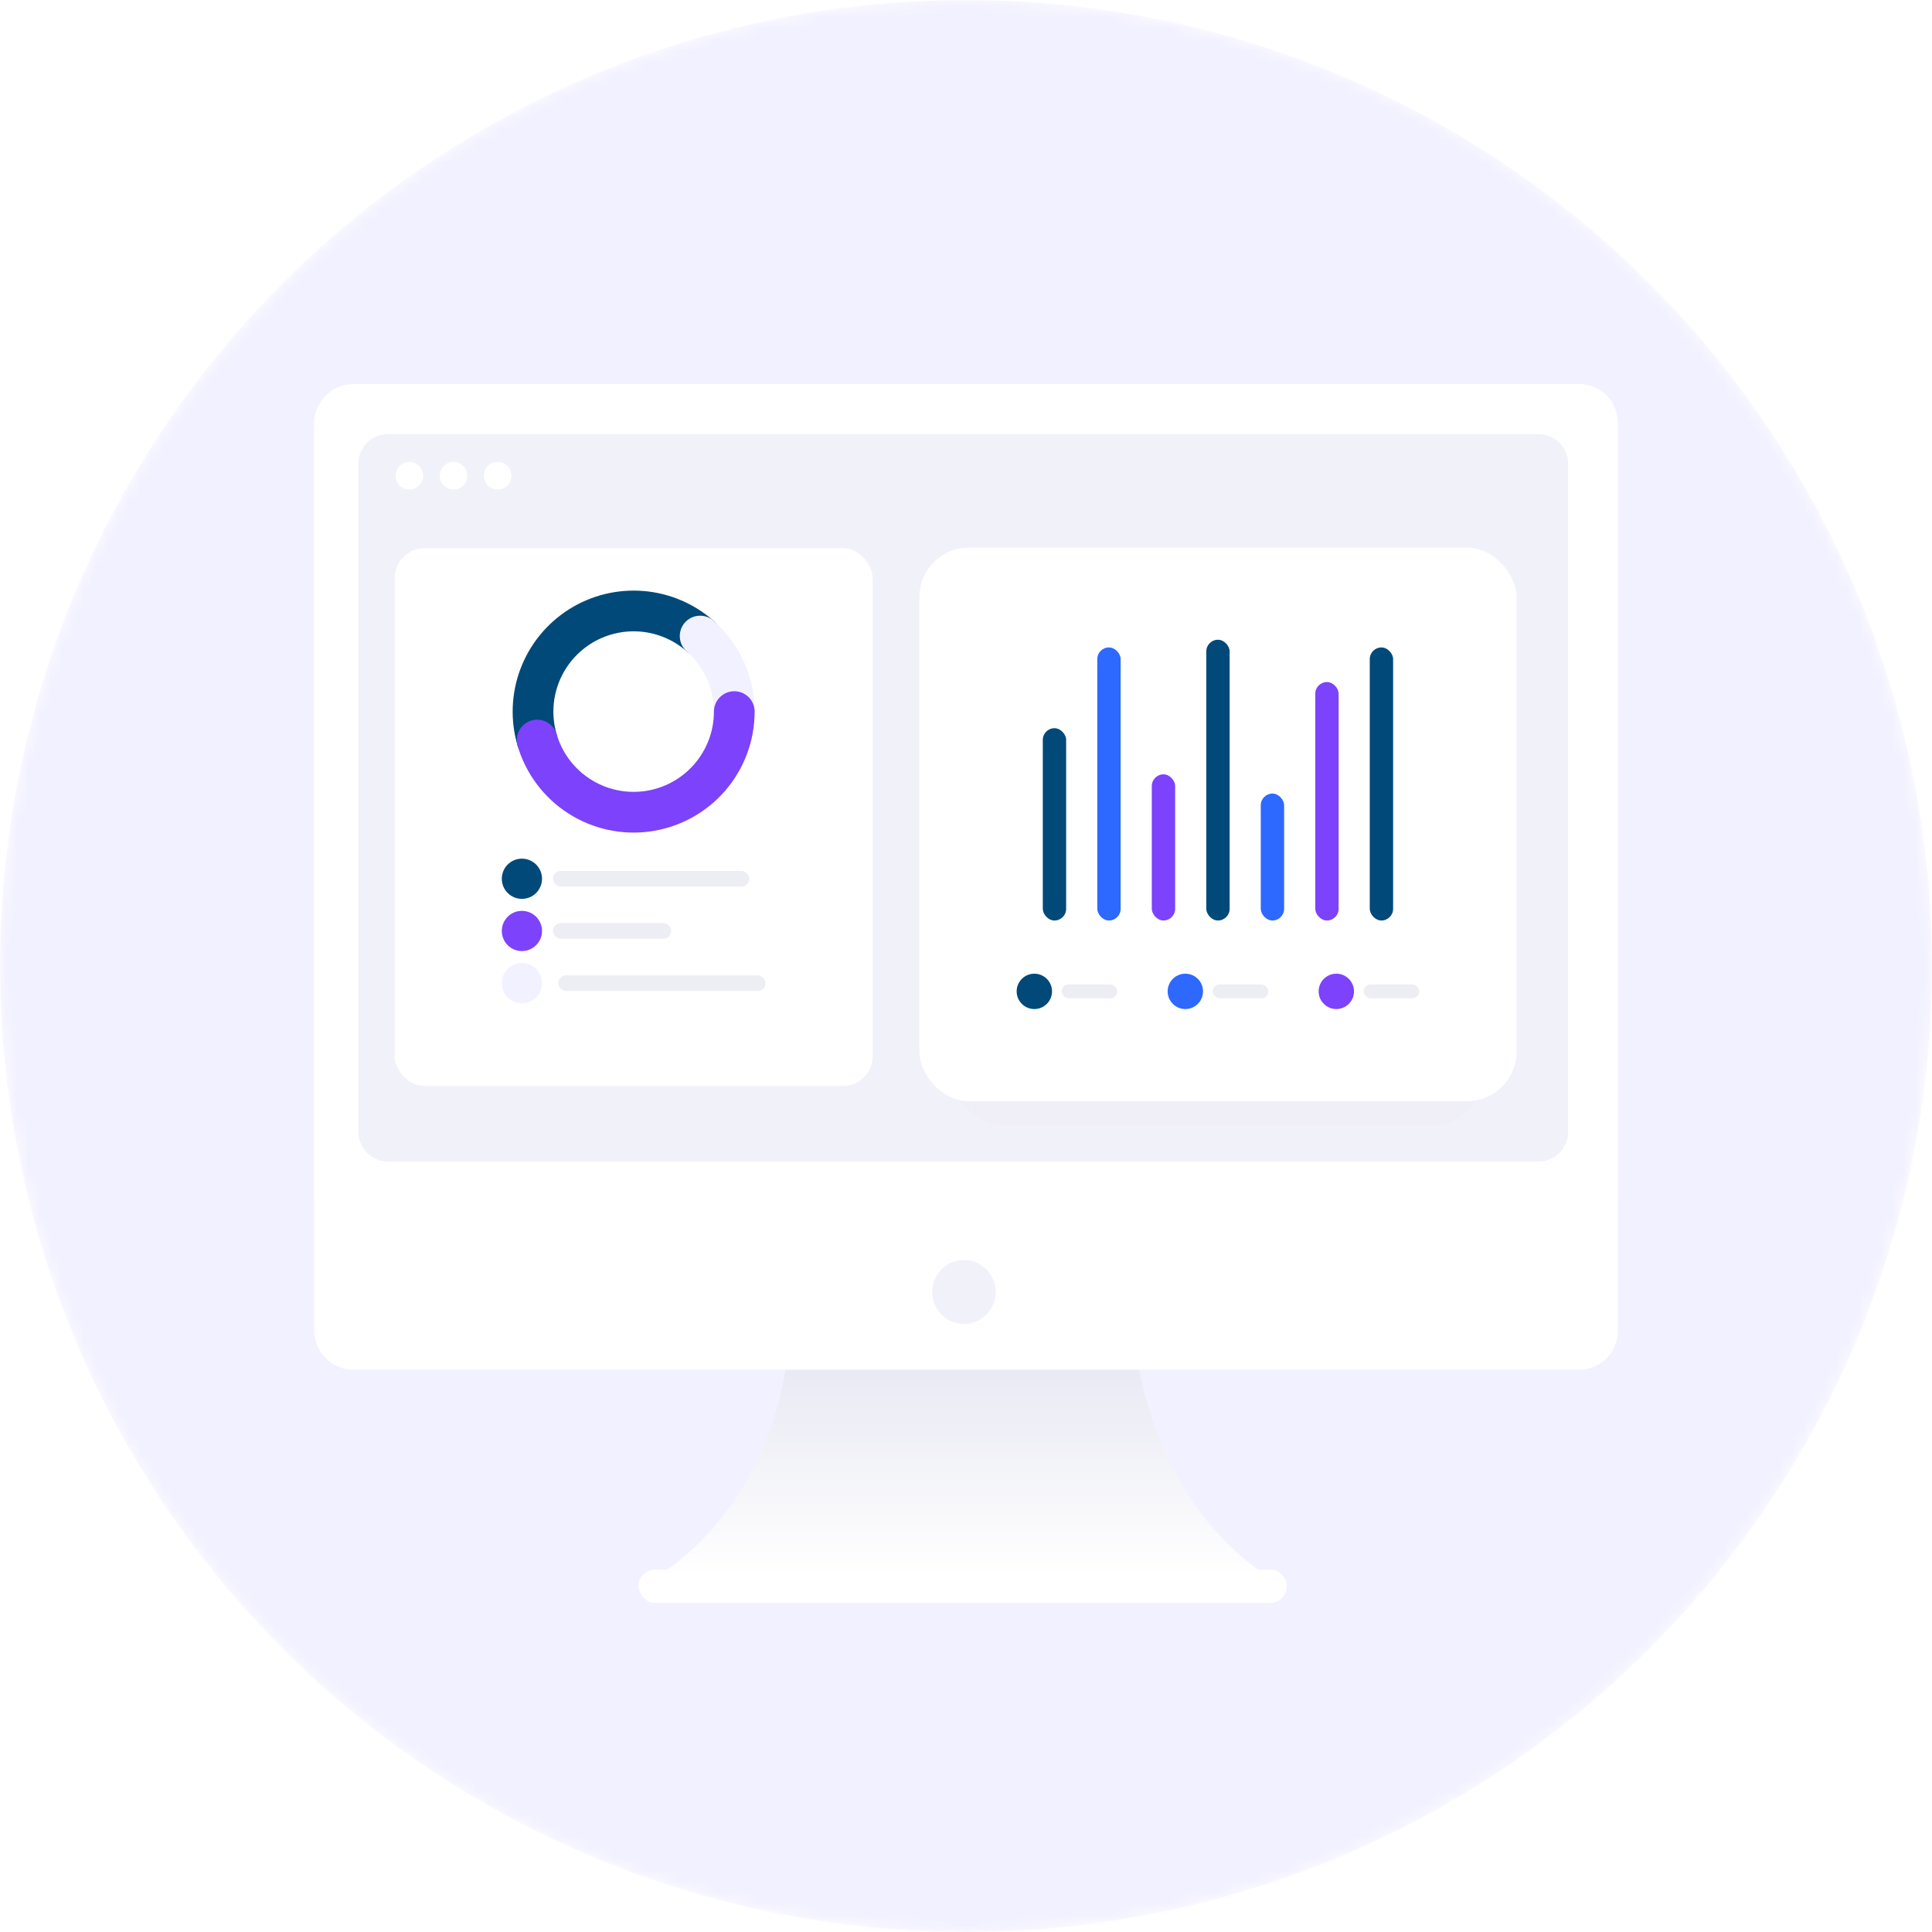 <svg width="172" height="172" viewBox="0 0 172 172" fill="none" xmlns="http://www.w3.org/2000/svg">
<mask id="mask0_1429_24705" style="mask-type:alpha" maskUnits="userSpaceOnUse" x="0" y="0" width="172" height="172">
<circle cx="86" cy="86" r="86" fill="#EFF0F7"/>
</mask>
<g mask="url(#mask0_1429_24705)">
<circle cx="86" cy="86" r="86" fill="#F2F1FF"/>
<path d="M114.061 141.099C104.728 141.346 93.552 141.099 85.693 140.976C77.834 141.223 66.658 141.346 57.325 141.099C66.535 135.785 69.728 126.022 70.22 119.595H101.044C101.78 125.898 104.973 135.785 114.061 141.099Z" fill="url(#paint0_linear_1429_24705)"/>
<path d="M58.308 142.706H113.078C113.815 142.706 114.552 142.088 114.552 141.223C114.552 140.482 113.938 139.74 113.078 139.74H58.308C57.571 139.74 56.834 140.358 56.834 141.223C56.957 142.088 57.571 142.706 58.308 142.706Z" fill="white"/>
<path d="M144.025 37.657V118.483C144.025 120.46 142.429 121.943 140.587 121.943H31.414C29.572 121.943 27.975 120.337 27.975 118.483V37.657C27.975 35.803 29.572 34.196 31.414 34.196H140.587C142.552 34.196 144.025 35.803 144.025 37.657Z" fill="white"/>
<path d="M144.025 37.657V107.236H27.975V37.657C27.975 35.803 29.572 34.196 31.414 34.196H140.587C142.552 34.196 144.025 35.803 144.025 37.657Z" fill="white"/>
<path d="M136.957 38.645H34.551C33.089 38.645 31.904 39.83 31.904 41.292V100.758C31.904 102.22 33.089 103.405 34.551 103.405H136.957C138.419 103.405 139.604 102.22 139.604 100.758V41.292C139.604 39.83 138.419 38.645 136.957 38.645Z" fill="#F0F1F9"/>
<g filter="url(#filter0_d_1429_24705)">
<rect x="36.584" y="50.593" width="38.855" height="43.479" rx="2.669" fill="#FF0000" fill-opacity="0.01" shape-rendering="crispEdges"/>
</g>
<rect x="35.128" y="48.796" width="42.568" height="47.891" rx="2.669" fill="white"/>
<circle cx="46.464" cy="78.233" r="1.79" fill="#004979"/>
<rect opacity="0.5" x="49.23" y="77.537" width="17.473" height="1.392" rx="0.696" fill="#DCDDEB"/>
<circle cx="46.464" cy="82.881" r="1.79" fill="#7D42FB"/>
<rect opacity="0.5" x="49.229" y="82.185" width="10.518" height="1.392" rx="0.696" fill="#DCDDEB"/>
<circle cx="46.464" cy="87.528" r="1.79" fill="#F2F1FF"/>
<rect opacity="0.5" x="49.704" y="86.832" width="18.447" height="1.392" rx="0.696" fill="#DCDDEB"/>
<path d="M47.819 65.885C47.27 64.021 47.341 62.029 48.022 60.21C48.704 58.391 49.958 56.842 51.596 55.797C53.234 54.753 55.168 54.269 57.105 54.419C59.042 54.569 60.877 55.345 62.335 56.63" stroke="#004979" stroke-width="3.625" stroke-linecap="round"/>
<path d="M62.331 56.626C63.289 57.469 64.056 58.507 64.58 59.671C65.105 60.834 65.374 62.097 65.371 63.373" stroke="#F2F1FF" stroke-width="3.625" stroke-linecap="round"/>
<path d="M65.371 63.351C65.371 65.506 64.595 67.588 63.184 69.216C61.774 70.845 59.824 71.911 57.692 72.218C55.559 72.526 53.388 72.055 51.574 70.892C49.761 69.728 48.428 67.95 47.819 65.884" stroke="#7D42FB" stroke-width="3.625" stroke-linecap="round"/>
<g filter="url(#filter1_d_1429_24705)">
<rect x="84.887" y="51.019" width="47.087" height="44.751" rx="4.412" fill="#FF0000" fill-opacity="0.01" shape-rendering="crispEdges"/>
</g>
<rect x="81.843" y="48.748" width="53.176" height="49.292" rx="4.412" fill="white"/>
<circle cx="92.084" cy="88.259" r="1.574" fill="#004979"/>
<rect opacity="0.5" x="94.517" y="87.647" width="4.952" height="1.225" rx="0.612" fill="#DCDDEB"/>
<circle cx="105.527" cy="88.259" r="1.574" fill="#2D68FF"/>
<rect opacity="0.5" x="107.959" y="87.647" width="4.952" height="1.225" rx="0.612" fill="#DCDDEB"/>
<circle cx="118.969" cy="88.259" r="1.574" fill="#7D42FB"/>
<rect opacity="0.5" x="121.401" y="87.647" width="4.952" height="1.225" rx="0.612" fill="#DCDDEB"/>
<rect x="92.837" y="64.83" width="2.079" height="17.12" rx="1.04" fill="#004979"/>
<rect x="97.689" y="57.639" width="2.079" height="24.31" rx="1.04" fill="#2D68FF"/>
<rect x="102.541" y="68.938" width="2.079" height="13.011" rx="1.04" fill="#7D42FB"/>
<rect x="107.392" y="56.954" width="2.079" height="24.995" rx="1.04" fill="#004979"/>
<rect x="112.243" y="70.65" width="2.079" height="11.299" rx="1.04" fill="#2D68FF"/>
<rect x="117.095" y="60.721" width="2.079" height="21.229" rx="1.04" fill="#7D42FB"/>
<rect x="121.946" y="57.639" width="2.079" height="24.31" rx="1.04" fill="#004979"/>
<path d="M85.816 117.865C87.376 117.865 88.64 116.592 88.64 115.022C88.64 113.453 87.376 112.18 85.816 112.18C84.256 112.18 82.991 113.453 82.991 115.022C82.991 116.592 84.256 117.865 85.816 117.865Z" fill="#F0F1F9"/>
<path d="M36.448 43.589C37.127 43.589 37.676 43.035 37.676 42.353C37.676 41.67 37.127 41.117 36.448 41.117C35.77 41.117 35.22 41.67 35.22 42.353C35.22 43.035 35.77 43.589 36.448 43.589Z" fill="white"/>
<path d="M40.378 43.589C41.056 43.589 41.606 43.035 41.606 42.353C41.606 41.67 41.056 41.117 40.378 41.117C39.7 41.117 39.15 41.67 39.15 42.353C39.15 43.035 39.7 43.589 40.378 43.589Z" fill="white"/>
<path d="M44.308 43.589C44.986 43.589 45.536 43.035 45.536 42.353C45.536 41.67 44.986 41.117 44.308 41.117C43.63 41.117 43.08 41.67 43.08 42.353C43.08 43.035 43.63 43.589 44.308 43.589Z" fill="white"/>
</g>
<defs>
<filter id="filter0_d_1429_24705" x="31.779" y="48.457" width="48.464" height="53.089" filterUnits="userSpaceOnUse" color-interpolation-filters="sRGB">
<feFlood flood-opacity="0" result="BackgroundImageFix"/>
<feColorMatrix in="SourceAlpha" type="matrix" values="0 0 0 0 0 0 0 0 0 0 0 0 0 0 0 0 0 0 127 0" result="hardAlpha"/>
<feOffset dy="2.669"/>
<feGaussianBlur stdDeviation="2.402"/>
<feComposite in2="hardAlpha" operator="out"/>
<feColorMatrix type="matrix" values="0 0 0 0 0.27 0 0 0 0 0.254 0 0 0 0 0.642 0 0 0 0.12 0"/>
<feBlend mode="normal" in2="BackgroundImageFix" result="effect1_dropShadow_1429_24705"/>
<feBlend mode="normal" in="SourceGraphic" in2="effect1_dropShadow_1429_24705" result="shape"/>
</filter>
<filter id="filter1_d_1429_24705" x="76.946" y="47.489" width="62.968" height="60.633" filterUnits="userSpaceOnUse" color-interpolation-filters="sRGB">
<feFlood flood-opacity="0" result="BackgroundImageFix"/>
<feColorMatrix in="SourceAlpha" type="matrix" values="0 0 0 0 0 0 0 0 0 0 0 0 0 0 0 0 0 0 127 0" result="hardAlpha"/>
<feOffset dy="4.412"/>
<feGaussianBlur stdDeviation="3.97"/>
<feComposite in2="hardAlpha" operator="out"/>
<feColorMatrix type="matrix" values="0 0 0 0 0.27 0 0 0 0 0.254 0 0 0 0 0.642 0 0 0 0.09 0"/>
<feBlend mode="normal" in2="BackgroundImageFix" result="effect1_dropShadow_1429_24705"/>
<feBlend mode="normal" in="SourceGraphic" in2="effect1_dropShadow_1429_24705" result="shape"/>
</filter>
<linearGradient id="paint0_linear_1429_24705" x1="85.755" y1="140.492" x2="85.755" y2="121.214" gradientUnits="userSpaceOnUse">
<stop stop-color="white"/>
<stop offset="0.991" stop-color="#E8E9F3"/>
</linearGradient>
</defs>
</svg>
